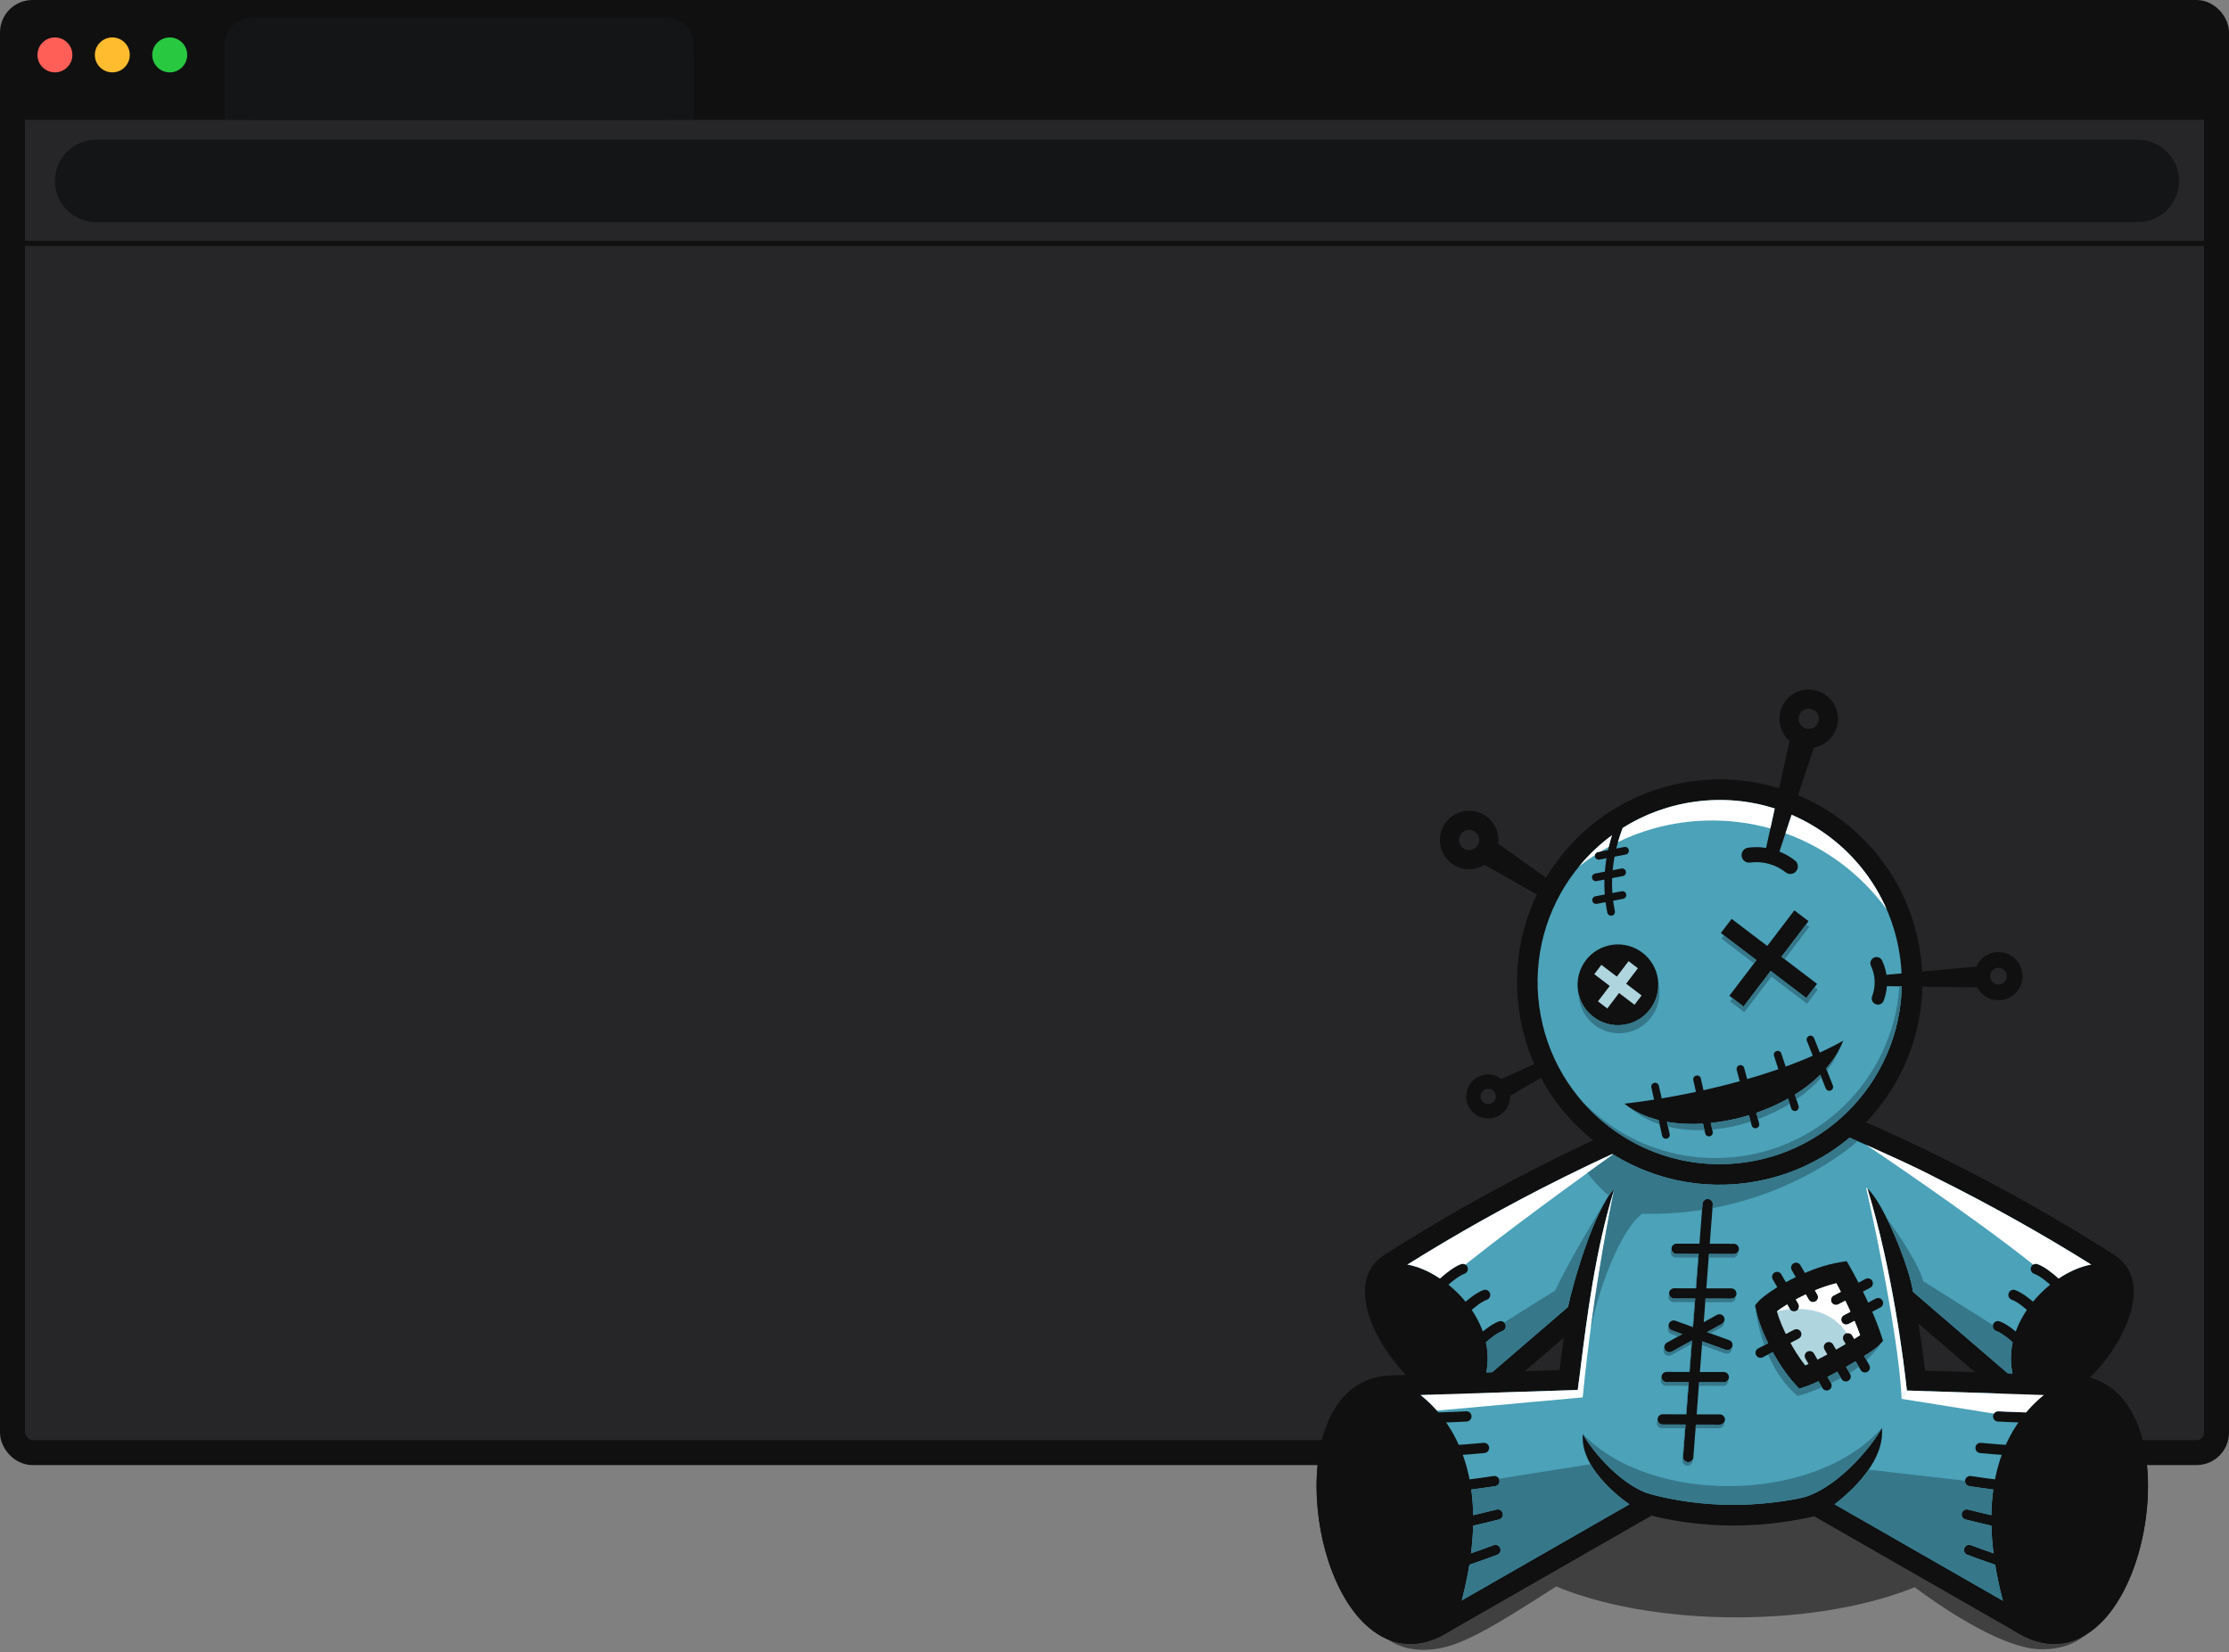 <svg width="893px" height="662px" viewBox="0 0 893 662" version="1.1" xmlns="http://www.w3.org/2000/svg" xmlns:xlink="http://www.w3.org/1999/xlink">
    <rect x="0" y="0" width="893" height="662" fill="#808080" stroke="none"/>
    <g id="Page-1" stroke="none" stroke-width="1" fill="none" fill-rule="evenodd">
        <rect id="Rectangle" stroke="#101010" stroke-width="10" fill="#262629" x="5" y="5" width="883" height="577" rx="8"></rect>
        <g id="Group" transform="translate(527.457, 276.26)">
            <path d="M168.17,384.759 C223.904,384.759 269.086,366.36 269.086,343.667 C269.086,334.095 261.047,325.287 247.57,318.302 L247.806,318.424 L279.526,300.246 L281.16,299.307 C293.786,292.072 304.864,294.772 313.647,303.074 C314.034,303.439 314.415,303.816 314.792,304.204 C314.792,304.203 309.103,289.082 289.559,289.812 C273.347,290.419 247.834,308.495 239.603,314.642 C240.15,314.864 240.687,315.088 241.219,315.316 C222.839,307.467 196.907,302.576 168.17,302.576 C139.45,302.576 113.531,307.462 95.154,315.302 C95.43,315.184 95.707,315.068 95.986,314.951 C73.262,300.338 59.332,291.684 48.462,290.008 C30.067,287.172 23.676,298.718 23.676,298.718 C31.383,294.083 40.446,293.552 50.487,299.307 L52.123,300.246 L86.127,319.735 C87.455,318.98 88.846,318.246 90.292,317.531 C75.899,324.635 67.254,333.74 67.254,343.667 C67.254,366.36 112.435,384.759 168.17,384.759 L168.17,384.759 Z M247.551,318.292 C247.062,318.039 246.564,317.787 246.06,317.539 C246.564,317.788 247.062,318.039 247.551,318.292 Z M245.986,317.502 C245.494,317.259 244.996,317.022 244.492,316.783 C244.996,317.02 245.494,317.259 245.986,317.502 Z M244.463,316.768 C243.412,316.275 242.332,315.792 241.226,315.319 C242.332,315.792 243.411,316.275 244.463,316.768 Z M95.112,315.319 C93.448,316.03 91.844,316.766 90.307,317.524 C91.844,316.766 93.448,316.03 95.112,315.319" id="path16" fill-opacity="0.5" fill="#000000" transform="translate(169.234, 337.16) scale(-1, 1) rotate(-180) translate(-169.234, -337.16) "></path>
            <path d="M216.288,354.921 C251.388,339.725 287.2,320.485 317.359,301.181 C332.1,291.754 316.372,264.048 299.831,252.332 L303.226,252.22 C349.395,250.702 327.76,131.065 283.368,156.508 L201.224,203.589 C201.259,203.912 201.296,204.237 201.334,204.564 C172.174,197.528 148.983,200.426 131.696,205.037 C131.755,204.55 131.812,204.068 131.863,203.589 L49.719,156.508 C5.327,131.065 -16.308,250.702 29.862,252.22 L46.306,252.761 C29.987,264.709 14.803,291.868 29.37,301.181 C57.248,319.028 89.959,336.817 122.472,351.408 C126.112,359.526 130.404,366.973 135.503,373.277 L170.044,378.209 L205.234,373.55 C209.348,368.458 213.019,362.074 216.288,354.921 L216.288,354.921 Z M275.31,253.14 L235.182,287.658 C237.996,271.688 239.45,258.854 239.924,254.305 L275.31,253.14 Z M101.003,254.562 C101.99,262.238 103.092,271.541 104.57,281.657 L71.962,253.606 L101.003,254.562" id="path18" fill="#4BA2B9" transform="translate(166.544, 265.584) scale(-1, 1) rotate(-180) translate(-166.544, -265.584) "></path>
            <path d="M122.686,277.213 C114.718,273.613 106.738,269.821 98.822,265.884 C75.102,254.087 52.022,241.021 31.592,227.944 L31.575,227.944 C26.812,224.899 26.775,218.564 29.311,211.644 C30.938,207.201 33.595,202.573 36.823,198.288 C40.083,193.963 43.883,190.032 47.766,187.027 C54.224,182.025 60.707,179.572 64.372,182.725 L105.622,218.209 L103.738,205.743 L73.518,179.747 L66.966,179.535 L65.059,179.473 L64.587,179.457 L64.111,179.441 L54.15,179.119 L53.302,179.093 L52.855,179.079 L52.471,179.065 L45.06,178.825 C44.283,179.36 43.51,179.925 42.742,180.52 C38.256,183.992 33.92,188.463 30.254,193.328 C26.555,198.236 23.491,203.596 21.58,208.809 C17.743,219.283 18.415,229.264 27.152,234.861 L27.147,234.868 C47.878,248.139 71.226,261.36 95.151,273.259 C101.592,276.463 108.082,279.573 114.578,282.567 C117.17,280.625 119.876,278.836 122.686,277.213" id="path20" fill="#101010" fill-rule="nonzero" transform="translate(71.019, 230.696) scale(-1, 1) rotate(-180) translate(-71.019, -230.696) "></path>
            <path d="M218.952,288.297 C229.835,283.564 240.771,278.453 251.576,273.08 C275.502,261.18 298.85,247.957 319.582,234.688 L319.576,234.68 C328.312,229.084 328.987,219.104 325.148,208.629 C323.238,203.416 320.174,198.056 316.476,193.148 C312.808,188.281 308.472,183.812 303.987,180.34 C294.518,173.008 284.227,170.088 277.01,176.299 L237.482,210.303 L235.598,222.769 L282.356,182.545 C286.023,179.392 292.504,181.844 298.963,186.847 C302.844,189.852 306.646,193.783 309.906,198.108 C313.135,202.393 315.791,207.023 317.419,211.464 C319.954,218.384 319.916,224.719 315.154,227.764 L315.136,227.764 C294.707,240.841 271.626,253.907 247.904,265.705 C235.966,271.643 223.882,277.249 211.912,282.367 C214.374,284.213 216.724,286.193 218.952,288.297" id="path22" fill="#101010" fill-rule="nonzero" transform="translate(269.644, 230.606) scale(-1, 1) rotate(-180) translate(-269.644, -230.606) "></path>
            <path d="M284.783,230.473 C262.41,261.561 306.671,295.813 321.992,283.67 C321.992,283.67 327.932,246.904 284.783,230.473" id="path24" fill="#101010" transform="translate(300.428, 258.326) scale(-1, 1) rotate(-180) translate(-300.428, -258.326) "></path>
            <path d="M284.45,230.322 C276.959,240.73 276.842,251.493 280.603,260.789 C282.79,266.193 286.29,271.099 290.411,275.151 C294.532,279.201 299.276,282.399 303.956,284.389 C310.924,287.347 317.766,287.633 322.248,284.079 L322.376,283.979 L322.399,283.818 C322.415,283.711 328.391,246.723 284.93,230.175 L284.635,230.063 L284.45,230.322 Z M281.368,260.481 C277.735,251.502 277.818,241.122 284.932,231.062 C325.864,246.819 321.967,280.931 321.608,283.534 C317.382,286.777 310.911,286.447 304.279,283.631 C299.69,281.682 295.034,278.542 290.987,274.565 C286.943,270.59 283.51,265.777 281.368,260.481" id="path26" fill="#101010" fill-rule="nonzero" transform="translate(300.43, 258.37) scale(-1, 1) rotate(-180) translate(-300.43, -258.37) "></path>
            <path d="M286.628,256.486 C287.394,255.646 287.332,254.345 286.491,253.581 C285.652,252.815 284.351,252.877 283.586,253.717 C283.566,253.738 276.752,261.253 272.29,262.854 C271.222,263.235 270.667,264.411 271.048,265.478 C271.432,266.546 272.607,267.101 273.674,266.718 C279.124,264.762 286.607,256.51 286.628,256.486" id="path28" fill="#101010" fill-rule="nonzero" transform="translate(279.046, 259.942) scale(-1, 1) rotate(-180) translate(-279.046, -259.942) "></path>
            <path d="M292.842,243.954 C293.606,243.114 293.544,241.812 292.706,241.048 C291.866,240.282 290.563,240.344 289.799,241.185 C289.779,241.205 282.966,248.72 278.503,250.32 C277.435,250.702 276.88,251.877 277.263,252.945 C277.646,254.013 278.82,254.568 279.887,254.186 C285.338,252.23 292.82,243.976 292.842,243.954" id="path30" fill="#101010" fill-rule="nonzero" transform="translate(285.26, 247.409) scale(-1, 1) rotate(-180) translate(-285.26, -247.409) "></path>
            <path d="M301.811,233.548 C302.576,232.708 302.514,231.407 301.674,230.642 C300.834,229.876 299.532,229.938 298.767,230.779 C298.748,230.8 291.934,238.315 287.471,239.915 C286.404,240.296 285.85,241.472 286.231,242.54 C286.614,243.607 287.79,244.162 288.856,243.779 C294.307,241.824 301.79,233.571 301.811,233.548" id="path32" fill="#101010" fill-rule="nonzero" transform="translate(294.229, 237.003) scale(-1, 1) rotate(-180) translate(-294.229, -237.003) "></path>
            <path d="M61.944,230.473 C84.319,261.561 40.058,295.813 24.736,283.67 C24.736,283.67 18.795,246.904 61.944,230.473" id="path34" fill="#101010" transform="translate(46.3, 258.326) scale(-1, 1) rotate(-180) translate(-46.3, -258.326) "></path>
            <path d="M61.796,231.061 C68.911,241.121 68.992,251.503 65.36,260.481 C63.216,265.776 59.784,270.589 55.739,274.564 C51.694,278.543 47.038,281.681 42.45,283.631 C35.819,286.448 29.347,286.776 25.12,283.533 C24.762,280.931 20.864,246.82 61.796,231.061 L61.796,231.061 Z M66.124,260.789 C69.887,251.492 69.77,240.729 62.279,230.321 L62.094,230.063 L61.799,230.175 C18.336,246.723 24.314,283.711 24.33,283.817 L24.352,283.979 L24.48,284.079 C28.962,287.632 35.804,287.348 42.771,284.388 C47.451,282.4 52.196,279.201 56.316,275.152 C60.438,271.1 63.938,266.192 66.124,260.789" id="path36" fill="#101010" fill-rule="nonzero" transform="translate(46.299, 258.369) scale(-1, 1) rotate(-180) translate(-46.299, -258.369) "></path>
            <path d="M63.143,253.717 C62.378,252.877 61.076,252.815 60.238,253.581 C59.396,254.345 59.335,255.646 60.099,256.486 C60.122,256.51 67.603,264.762 73.054,266.718 C74.122,267.101 75.296,266.546 75.679,265.478 C76.062,264.411 75.507,263.235 74.439,262.854 C69.976,261.253 63.162,253.738 63.143,253.717" id="path38" fill="#101010" fill-rule="nonzero" transform="translate(67.682, 259.942) scale(-1, 1) rotate(-180) translate(-67.682, -259.942) "></path>
            <path d="M56.93,241.184 C56.164,240.344 54.863,240.283 54.023,241.047 C53.182,241.812 53.122,243.113 53.886,243.953 C53.907,243.976 61.39,252.231 66.84,254.187 C67.907,254.568 69.083,254.013 69.466,252.945 C69.848,251.877 69.294,250.703 68.226,250.32 C63.763,248.72 56.948,241.205 56.93,241.184" id="path40" fill="#101010" fill-rule="nonzero" transform="translate(61.469, 247.409) scale(-1, 1) rotate(-180) translate(-61.469, -247.409) "></path>
            <path d="M47.96,230.779 C47.196,229.938 45.895,229.876 45.054,230.642 C44.214,231.407 44.154,232.708 44.918,233.548 C44.939,233.571 52.422,241.824 57.871,243.779 C58.939,244.162 60.115,243.607 60.496,242.54 C60.879,241.472 60.323,240.296 59.256,239.915 C54.794,238.315 47.98,230.8 47.96,230.779" id="path42" fill="#101010" fill-rule="nonzero" transform="translate(52.5, 237.003) scale(-1, 1) rotate(-180) translate(-52.5, -237.003) "></path>
            <path d="M179.97,261.12 C182.594,264.153 197.186,273.417 210.302,275.549 C210.302,275.549 218.335,261.571 222.434,248.945 C220.303,246.569 201.611,235.708 194.562,233.412 C187.799,240.807 181.479,253.564 179.97,261.12" id="path44" fill="#AFD5DF" transform="translate(201.202, 254.481) scale(-1, 1) rotate(-180) translate(-201.202, -254.481) "></path>
            <path d="M176.954,263.94 C178.752,266.02 185.02,270.443 192.616,274.056 C197.854,276.547 203.856,278.753 209.66,279.697 L212.379,280.139 L213.755,277.744 C213.778,277.703 222.019,263.367 226.231,250.392 L226.939,248.213 L225.403,246.501 C223.983,244.917 217.59,240.827 210.923,237.111 C205.284,233.969 199.291,230.963 195.796,229.824 L193.363,229.033 L191.624,230.933 C188.112,234.773 184.756,239.871 182.058,244.992 C179.12,250.572 176.899,256.285 176.047,260.549 L175.667,262.452 L176.954,263.94 Z M196.023,266.837 C190.894,264.397 186.655,261.759 184.41,260 C185.343,256.72 187.015,252.709 189.122,248.711 C191.078,244.997 193.372,241.349 195.758,238.356 C198.838,239.676 203.011,241.831 207.047,244.081 C211.406,246.509 215.492,248.957 217.755,250.496 C214.764,258.805 210.424,267.219 208.23,271.277 C204.088,270.3 199.851,268.657 196.023,266.837" id="path46" fill="#101010" fill-rule="nonzero" transform="translate(201.303, 254.586) scale(-1, 1) rotate(-180) translate(-201.303, -254.586) "></path>
            <path d="M178.766,256.517 C177.787,256.008 176.58,256.389 176.071,257.369 C175.562,258.348 175.943,259.555 176.923,260.064 L191.307,267.537 C192.286,268.047 193.492,267.665 194.002,266.687 C194.511,265.707 194.13,264.5 193.151,263.991 L178.766,256.517" id="path48" fill="#101010" fill-rule="nonzero" transform="translate(185.036, 262.027) scale(-1, 1) rotate(-180) translate(-185.036, -262.027) "></path>
            <path d="M182.743,246.141 C182.195,247.095 182.524,248.312 183.478,248.86 C184.431,249.408 185.648,249.079 186.196,248.125 L193.015,236.304 C193.562,235.349 193.234,234.132 192.28,233.585 C191.327,233.037 190.108,233.367 189.562,234.319 L182.743,246.141" id="path50" fill="#101010" fill-rule="nonzero" transform="translate(187.879, 241.223) scale(-1, 1) rotate(-180) translate(-187.879, -241.223) "></path>
            <path d="M190.367,242.453 C189.82,243.408 190.148,244.625 191.1,245.172 C192.054,245.72 193.272,245.391 193.82,244.439 L200.639,232.616 C201.186,231.663 200.858,230.444 199.904,229.897 C198.951,229.349 197.734,229.679 197.186,230.632 L190.367,242.453" id="path52" fill="#101010" fill-rule="nonzero" transform="translate(195.503, 237.535) scale(-1, 1) rotate(-180) translate(-195.503, -237.535) "></path>
            <path d="M213.107,244.027 C212.128,243.518 210.922,243.899 210.412,244.879 C209.903,245.858 210.284,247.064 211.264,247.574 L224.052,254.219 C225.032,254.728 226.239,254.346 226.748,253.367 C227.258,252.388 226.876,251.18 225.896,250.672 L213.107,244.027" id="path54" fill="#101010" fill-rule="nonzero" transform="translate(218.58, 249.123) scale(-1, 1) rotate(-180) translate(-218.58, -249.123) "></path>
            <path d="M195.82,277.87 C195.271,278.823 195.6,280.042 196.554,280.589 C197.507,281.137 198.724,280.807 199.272,279.854 L206.091,268.033 C206.639,267.079 206.31,265.862 205.356,265.314 C204.403,264.767 203.186,265.095 202.638,266.049 L195.82,277.87" id="path56" fill="#101010" fill-rule="nonzero" transform="translate(200.955, 272.952) scale(-1, 1) rotate(-180) translate(-200.955, -272.952) "></path>
            <path d="M203.486,274.261 C202.938,275.215 203.266,276.432 204.219,276.98 C205.174,277.527 206.391,277.199 206.938,276.245 L213.758,264.424 C214.306,263.471 213.976,262.252 213.023,261.705 C212.07,261.159 210.852,261.487 210.304,262.44 L203.486,274.261" id="path58" fill="#101010" fill-rule="nonzero" transform="translate(208.622, 269.343) scale(-1, 1) rotate(-180) translate(-208.622, -269.343) "></path>
            <path d="M211.152,270.653 C210.604,271.606 210.932,272.823 211.886,273.371 C212.839,273.918 214.058,273.59 214.604,272.637 L221.424,260.815 C221.971,259.861 221.643,258.643 220.69,258.097 C219.735,257.549 218.519,257.878 217.971,258.831 L211.152,270.653" id="path60" fill="#101010" fill-rule="nonzero" transform="translate(216.288, 265.734) scale(-1, 1) rotate(-180) translate(-216.288, -265.734) "></path>
            <path d="M209.008,236.156 C208.03,235.648 206.822,236.031 206.314,237.01 C205.804,237.988 206.186,239.196 207.164,239.706 L219.954,246.35 C220.932,246.859 222.14,246.478 222.651,245.498 C223.158,244.519 222.776,243.312 221.798,242.803 L209.008,236.156" id="path62" fill="#101010" fill-rule="nonzero" transform="translate(214.482, 241.253) scale(-1, 1) rotate(-180) translate(-214.482, -241.253) "></path>
            <path d="M133.908,323.635 L51.764,276.555 C39.2,269.353 28.176,272.043 19.435,280.303 C11.671,287.64 5.92,299.564 2.775,312.583 C-0.332,325.441 -0.942,339.503 1.532,351.308 C4.896,367.348 13.828,379.425 29.732,379.948 L105.692,382.405 C105.407,380.147 105.135,377.996 104.87,375.98 L104.627,374.149 L29.99,371.736 C18.688,371.364 12.186,362.039 9.584,349.632 C7.355,339.003 7.928,326.248 10.763,314.515 C13.559,302.941 18.508,292.495 25.071,286.293 C31.17,280.531 38.644,278.656 47.443,283.699 L127.218,329.421 L127.387,329.873 L127.388,329.873 L127.39,329.875 C130.084,329.072 132.94,328.299 135.959,327.589 C136.112,325.937 135.263,324.416 133.906,323.639 L133.908,323.635" id="path64" fill="#101010" fill-rule="nonzero" transform="translate(67.99, 327.395) scale(-1, 1) rotate(-180) translate(-67.99, -327.395) "></path>
            <path d="M27.37,378.209 C27.37,378.209 76.808,363.176 51.347,283.633 L49.719,282.7 C6.15,257.728 -15.5,372.519 27.37,378.209" id="path66" fill="#101010" transform="translate(31.372, 328.68) scale(-1, 1) rotate(-180) translate(-31.372, -328.68) "></path>
            <path d="M28.642,382.209 C28.794,382.159 81.986,365.958 55.259,282.465 C54.932,281.447 54.247,280.646 53.387,280.153 L53.391,280.146 L51.764,279.213 C39.2,272.011 28.176,274.701 19.436,282.959 C12.412,289.597 7.043,299.953 3.758,311.469 C0.53,322.787 -0.729,335.355 0.414,346.646 C2.276,365.042 10.486,380.201 26.839,382.371 C27.464,382.451 28.078,382.387 28.64,382.205 L28.642,382.209 Z M47.904,286.494 C69.114,354.665 33.106,371.707 26.97,374.073 C15.8,372.01 10.047,360.19 8.595,345.841 C7.556,335.587 8.716,324.11 11.68,313.722 C14.587,303.533 19.184,294.514 25.071,288.95 C31.17,283.187 38.875,281.319 47.675,286.363 L47.904,286.494" id="path68" fill="#101010" fill-rule="nonzero" transform="translate(31.384, 328.724) scale(-1, 1) rotate(-180) translate(-31.384, -328.724) "></path>
            <path d="M70.927,321.216 C72.051,321.383 73.098,320.604 73.262,319.479 C73.427,318.353 72.648,317.308 71.523,317.144 C71.492,317.139 60.742,315.499 55.53,315.112 C54.395,315.032 53.411,315.885 53.331,317.02 C53.251,318.155 54.104,319.139 55.239,319.217 C60.24,319.591 70.896,321.213 70.927,321.216" id="path70" fill="#101010" fill-rule="nonzero" transform="translate(63.305, 318.173) scale(-1, 1) rotate(-180) translate(-63.305, -318.173) "></path>
            <path d="M72.098,336.092 C73.195,336.372 74.314,335.708 74.594,334.61 C74.874,333.513 74.21,332.394 73.111,332.114 C73.08,332.106 62.438,329.401 57.382,328.521 C56.262,328.332 55.198,329.084 55.006,330.205 C54.815,331.325 55.568,332.389 56.688,332.58 C61.726,333.456 72.068,336.084 72.098,336.092" id="path72" fill="#101010" fill-rule="nonzero" transform="translate(64.817, 332.324) scale(-1, 1) rotate(-180) translate(-64.817, -332.324) "></path>
            <path d="M70.927,351.919 C71.99,352.319 73.176,351.783 73.576,350.719 C73.976,349.657 73.439,348.47 72.376,348.07 C72.348,348.059 62.158,344.233 57.14,342.779 C56.051,342.462 54.911,343.09 54.596,344.179 C54.28,345.269 54.907,346.407 55.996,346.725 C60.818,348.121 70.899,351.909 70.927,351.919" id="path74" fill="#101010" fill-rule="nonzero" transform="translate(64.112, 347.374) scale(-1, 1) rotate(-180) translate(-64.112, -347.374) "></path>
            <path d="M66.899,307.049 C68.028,307.151 69.027,306.319 69.128,305.189 C69.231,304.061 68.399,303.061 67.27,302.96 C67.238,302.957 56.404,301.913 51.187,301.816 C50.054,301.799 49.12,302.703 49.102,303.837 C49.084,304.969 49.99,305.905 51.123,305.921 C56.148,306.017 66.868,307.047 66.899,307.049" id="path76" fill="#101010" fill-rule="nonzero" transform="translate(59.119, 304.437) scale(-1, 1) rotate(-180) translate(-59.119, -304.437) "></path>
            <path d="M59.916,293.792 C61.051,293.851 62.016,292.977 62.075,291.844 C62.132,290.711 61.26,289.743 60.127,289.687 C60.095,289.685 49.25,289.088 44.019,289.202 C42.886,289.225 41.986,290.163 42.007,291.297 C42.03,292.429 42.967,293.332 44.1,293.308 C49.111,293.197 59.886,293.792 59.916,293.792" id="path78" fill="#101010" fill-rule="nonzero" transform="translate(52.042, 291.491) scale(-1, 1) rotate(-180) translate(-52.042, -291.491) "></path>
            <path d="M205.807,329.684 L285.414,284.059 C294.212,279.015 301.919,280.884 308.016,286.647 C314.579,292.848 319.53,303.295 322.324,314.868 C325.159,326.601 325.732,339.356 323.503,349.985 C320.902,362.392 314.399,371.717 303.098,372.089 L239.543,374.181 L240.1,376.501 C240.1,376.501 239.903,378.652 239.468,382.405 L303.355,380.301 C319.26,379.779 328.191,367.701 331.555,351.661 C334.031,339.856 333.42,325.795 330.314,312.936 C327.167,299.917 321.416,287.993 313.652,280.656 C304.912,272.396 293.887,269.707 281.323,276.908 L199.179,323.988 L199.182,323.992 C197.924,324.712 197.102,326.071 197.111,327.581 C199.951,328.185 202.848,328.883 205.807,329.684" id="path80" fill="#101010" fill-rule="nonzero" transform="translate(265.098, 327.571) scale(-1, 1) rotate(-180) translate(-265.098, -327.571) "></path>
            <path d="M305.718,378.209 C305.718,378.209 256.279,363.176 281.742,283.633 L283.368,282.7 C326.939,257.728 348.588,372.519 305.718,378.209" id="path82" fill="#101010" transform="translate(301.716, 328.68) scale(-1, 1) rotate(-180) translate(-301.716, -328.68) "></path>
            <path d="M306.118,374.073 C299.983,371.707 263.975,354.665 285.184,286.494 L285.414,286.363 C294.212,281.319 301.918,283.187 308.015,288.95 C313.903,294.514 318.5,303.533 321.407,313.722 C324.371,324.11 325.532,335.587 324.492,345.841 C323.042,360.19 317.287,372.01 306.118,374.073 Z M277.828,282.465 C251.102,365.958 304.294,382.159 304.446,382.209 L304.447,382.205 C305.01,382.387 305.623,382.451 306.25,382.371 C322.602,380.201 330.811,365.042 332.674,346.646 C333.818,335.355 332.558,322.787 329.33,311.469 C326.043,299.953 320.675,289.597 313.652,282.959 C304.912,274.701 293.887,272.011 281.323,279.213 L279.696,280.146 L279.702,280.153 C278.84,280.646 278.154,281.447 277.828,282.465" id="path84" fill="#101010" fill-rule="nonzero" transform="translate(301.704, 328.724) scale(-1, 1) rotate(-180) translate(-301.704, -328.724) "></path>
            <path d="M261.564,317.144 C260.439,317.308 259.66,318.353 259.824,319.479 C259.99,320.604 261.036,321.383 262.16,321.216 C262.191,321.213 272.847,319.591 277.848,319.217 C278.983,319.139 279.836,318.155 279.756,317.02 C279.676,315.885 278.692,315.032 277.558,315.112 C272.346,315.499 261.596,317.139 261.564,317.144" id="path86" fill="#101010" fill-rule="nonzero" transform="translate(269.782, 318.173) scale(-1, 1) rotate(-180) translate(-269.782, -318.173) "></path>
            <path d="M259.978,332.114 C258.878,332.394 258.215,333.513 258.495,334.61 C258.775,335.708 259.892,336.372 260.99,336.092 C261.02,336.084 271.363,333.456 276.399,332.58 C277.519,332.389 278.272,331.325 278.082,330.205 C277.89,329.084 276.826,328.332 275.707,328.521 C270.651,329.401 260.007,332.106 259.978,332.114" id="path88" fill="#101010" fill-rule="nonzero" transform="translate(268.271, 332.324) scale(-1, 1) rotate(-180) translate(-268.271, -332.324) "></path>
            <path d="M260.711,348.07 C259.648,348.47 259.111,349.657 259.511,350.719 C259.911,351.783 261.099,352.319 262.16,351.919 C262.19,351.909 272.271,348.121 277.091,346.725 C278.18,346.407 278.808,345.269 278.491,344.179 C278.176,343.09 277.038,342.462 275.947,342.779 C270.93,344.233 260.74,348.059 260.711,348.07" id="path90" fill="#101010" fill-rule="nonzero" transform="translate(268.976, 347.374) scale(-1, 1) rotate(-180) translate(-268.976, -347.374) "></path>
            <path d="M265.819,302.96 C264.69,303.061 263.858,304.061 263.959,305.189 C264.06,306.319 265.059,307.151 266.188,307.049 C266.219,307.047 276.94,306.017 281.964,305.921 C283.099,305.905 284.003,304.969 283.986,303.837 C283.968,302.703 283.034,301.799 281.9,301.816 C276.683,301.915 265.85,302.957 265.819,302.96" id="path92" fill="#101010" fill-rule="nonzero" transform="translate(273.968, 304.437) scale(-1, 1) rotate(-180) translate(-273.968, -304.437) "></path>
            <path d="M272.962,289.687 C271.827,289.743 270.955,290.711 271.012,291.844 C271.071,292.977 272.038,293.851 273.171,293.792 C273.202,293.792 283.976,293.197 288.987,293.308 C290.12,293.332 291.058,292.429 291.08,291.297 C291.102,290.163 290.202,289.225 289.068,289.202 C283.838,289.088 272.992,289.685 272.962,289.687" id="path94" fill="#101010" fill-rule="nonzero" transform="translate(281.045, 291.491) scale(-1, 1) rotate(-180) translate(-281.045, -291.491) "></path>
            <path d="M205.235,327.084 C172.564,318.56 147.007,322.197 128.479,327.442 L131.863,329.382 L131.787,330.068 L131.778,330.144 L131.768,330.221 L131.766,330.249 L131.76,330.297 L131.751,330.374 L131.678,330.988 L131.676,330.99 L131.667,331.066 L131.66,331.122 L131.65,331.205 L131.648,331.221 L131.638,331.298 L131.567,331.841 L131.556,331.92 L131.535,332.074 L131.524,332.153 L131.514,332.23 L131.503,332.309 L131.492,332.388 L131.482,332.465 L131.471,332.544 L131.459,332.621 L131.448,332.7 L131.403,333.013 L131.391,333.092 L131.38,333.169 L131.368,333.248 L131.358,333.328 L131.346,333.405 L131.332,333.485 L131.322,333.562 L131.31,333.642 L131.274,333.878 L131.26,333.957 L131.248,334.037 L131.236,334.114 L131.223,334.194 L131.211,334.274 L131.199,334.352 L132.179,334.966 C149.36,330.332 172.598,327.382 201.955,334.765 C201.655,332.934 201.412,331.134 201.224,329.382 L205.235,327.084" id="path96" fill="#101010" fill-rule="nonzero" transform="translate(166.857, 328.481) scale(-1, 1) rotate(-180) translate(-166.857, -328.481) "></path>
            <path d="M238.903,239.932 C242.546,220.296 244.343,204.317 244.784,199.967 L236.495,200.239 C235.504,209.635 230.856,248.171 220.688,281.132 C227.447,275.241 237.884,248.456 238.903,239.932" id="path98" fill="#101010" fill-rule="nonzero" transform="translate(232.736, 240.549) scale(-1, 1) rotate(-180) translate(-232.736, -240.549) "></path>
            <path d="M119.316,277.029 C111.719,252.547 108.296,225.333 105.848,205.853 C105.654,204.308 105.47,202.844 105.094,199.967 L105.078,199.975 L105.063,199.981 L104.815,200.117 L104.799,200.125 L104.784,200.133 L104.767,200.143 C104.552,200.257 104.334,200.371 104.115,200.481 L104.104,200.488 L104.094,200.493 L96.838,200.255 L97.668,206.852 C98.518,213.617 99.483,221.291 100.696,229.467 C103.199,241.256 111.488,268.696 119.316,277.029" id="path100" fill="#101010" fill-rule="nonzero" transform="translate(108.077, 238.498) scale(-1, 1) rotate(-180) translate(-108.077, -238.498) "></path>
            <path d="M106.69,329.757 C110.235,323.121 123.059,307.648 135.699,305.168 L132.504,298.308 L125.515,301.473 C125.515,301.473 105.236,314.851 106.69,329.757" id="path102" fill="#101010" transform="translate(121.157, 314.033) scale(-1, 1) rotate(-180) translate(-121.157, -314.033) "></path>
            <path d="M226.474,331.673 C222.387,324.024 207.604,306.187 193.036,303.331 L196.518,295.853 L204.774,299.069 C204.774,299.069 228.15,314.491 226.474,331.673" id="path104" fill="#101010" transform="translate(209.798, 313.763) scale(-1, 1) rotate(-180) translate(-209.798, -313.763) "></path>
            <path d="M101.598,363.644 L73.046,359.124 C73.154,358.921 73.227,358.699 73.262,358.461 C73.427,357.336 72.648,356.291 71.523,356.127 C71.503,356.123 66.71,355.392 61.975,354.792 C62.422,351.588 62.692,348.168 62.755,344.523 C67.366,345.569 72.076,346.767 72.098,346.772 C73.195,347.052 74.314,346.388 74.594,345.291 C74.874,344.193 74.21,343.075 73.111,342.795 C73.09,342.789 67.674,341.413 62.735,340.304 C62.643,336.809 62.364,333.119 61.876,329.224 C66.334,330.773 70.907,332.491 70.927,332.499 C71.99,332.899 73.176,332.363 73.576,331.299 C73.976,330.236 73.439,329.049 72.376,328.649 C72.354,328.641 66.292,326.365 61.218,324.656 C60.49,320.163 59.49,315.413 58.183,310.393 L125.316,348.869 C124.716,349.28 122.822,350.612 120.456,352.632 C117.052,355.537 112.674,359.868 109.762,364.935 L101.598,363.644" id="path106" fill="#36778A" transform="translate(91.75, 337.664) scale(-1, 1) rotate(-180) translate(-91.75, -337.664) "></path>
            <path d="M259.808,360.628 L231.016,363.949 L221.17,365.084 C217.89,360.341 213.707,356.312 210.387,353.5 C209.331,352.604 208.363,351.833 207.539,351.199 L274.944,312.567 C273.616,317.641 272.603,322.441 271.871,326.979 C266.795,328.688 260.734,330.964 260.711,330.972 C259.648,331.372 259.111,332.559 259.511,333.621 C259.911,334.685 261.099,335.221 262.16,334.821 C262.18,334.813 266.754,333.096 271.211,331.547 C270.723,335.441 270.444,339.132 270.354,342.628 C265.414,343.736 259.998,345.112 259.978,345.117 C258.878,345.397 258.215,346.516 258.495,347.613 C258.775,348.711 259.892,349.375 260.99,349.095 C261.011,349.089 265.722,347.892 270.332,346.845 C270.395,350.491 270.666,353.911 271.112,357.115 C266.376,357.716 261.586,358.445 261.564,358.449 C260.491,358.605 259.735,359.564 259.808,360.628" id="path108" fill="#36778A" transform="translate(241.242, 338.825) scale(-1, 1) rotate(-180) translate(-241.242, -338.825) "></path>
            <path d="M202.23,301.934 C213.394,308.298 223.254,320.651 226.474,326.678 C199.44,296.198 133.924,295.823 106.69,324.223 C109.795,318.411 120.019,305.818 131.002,301.116 C131.867,300.744 132.736,300.424 133.606,300.159 C134.294,299.98 134.991,299.806 135.699,299.634 C150.86,295.95 170.327,293.871 194.138,298.578 C196.862,299.25 199.583,300.423 202.23,301.934" id="path110" fill="#36778A" transform="translate(166.582, 311.266) scale(-1, 1) rotate(-180) translate(-166.582, -311.266) "></path>
            <path d="M59.63,190.933 C83.846,210.281 120.106,235.988 120.106,235.988 C112.996,232.74 105.884,229.343 98.822,225.831 C76.943,214.949 55.607,202.988 36.395,190.933 C38.464,190.565 40.612,189.905 42.771,188.988 C45.006,188.039 47.255,186.813 49.444,185.351 C51.986,187.64 55.178,190.147 57.871,191.112 C58.478,191.329 59.12,191.245 59.63,190.933" id="path112" fill="#FFFFFF" transform="translate(78.25, 210.669) scale(-1, 1) rotate(-180) translate(-78.25, -210.669) "></path>
            <path d="M287.099,188.045 C262.883,207.393 220.21,235.988 220.21,235.988 C227.32,232.74 240.662,226.909 247.907,222.943 C269.786,212.061 291.12,200.1 310.332,188.045 C308.264,187.677 306.116,187.017 303.958,186.1 C301.722,185.151 299.474,183.925 297.283,182.463 C294.743,184.752 291.551,187.259 288.858,188.224 C288.251,188.441 287.608,188.357 287.099,188.045" id="path114" fill="#FFFFFF" transform="translate(265.271, 209.225) scale(-1, 1) rotate(-180) translate(-265.271, -209.225) "></path>
            <path d="M236.495,290.115 L234.378,286.764 L271.348,280.86 C271.735,281.449 272.416,281.823 273.171,281.784 C273.194,281.784 279.138,281.457 284.25,281.333 C284.647,281.801 285.044,282.257 285.446,282.699 C286.507,283.868 287.579,284.943 288.644,285.927 C288.976,286.233 289.307,286.531 289.636,286.82 C289.843,287.001 290.05,287.179 290.256,287.355 C290.447,287.517 290.639,287.679 290.83,287.836 C291.023,287.995 291.216,288.152 291.408,288.305 L282.858,288.588 L282.376,288.604 L281.9,288.62 L280.332,288.671 L273.723,288.889 L244.784,289.843 L239.543,290.013 L236.495,290.115" id="path116" fill="#FFFFFF" transform="translate(262.893, 285.487) scale(-1, 1) rotate(-180) translate(-262.893, -285.487) "></path>
            <path d="M154.62,307.648 C154.704,308.781 155.692,309.632 156.826,309.548 C157.96,309.464 158.81,308.476 158.726,307.343 L150.947,206.029 C150.862,204.896 149.875,204.047 148.74,204.129 C147.607,204.215 146.756,205.203 146.84,206.335 L154.62,307.648" id="path118" fill="#101010" fill-rule="nonzero" transform="translate(152.783, 256.839) scale(-1, 1) rotate(-180) translate(-152.783, -256.839) "></path>
            <path d="M138.658,290.433 C137.524,290.433 136.604,291.352 136.604,292.485 C136.604,293.62 137.524,294.539 138.658,294.539 L161.552,294.488 C162.686,294.488 163.606,293.569 163.606,292.435 C163.606,291.301 162.686,290.383 161.552,290.383 L138.658,290.433" id="path120" fill="#101010" fill-rule="nonzero" transform="translate(150.105, 292.461) scale(-1, 1) rotate(-180) translate(-150.105, -292.461) "></path>
            <path d="M140.25,273.457 C139.116,273.457 138.198,274.377 138.198,275.509 C138.198,276.644 139.116,277.563 140.25,277.563 L163.144,277.512 C164.278,277.512 165.198,276.593 165.198,275.46 C165.198,274.327 164.278,273.407 163.144,273.407 L140.25,273.457" id="path122" fill="#101010" fill-rule="nonzero" transform="translate(151.698, 275.485) scale(-1, 1) rotate(-180) translate(-151.698, -275.485) "></path>
            <path d="M142.362,250.569 C141.371,250.017 140.12,250.373 139.568,251.367 C139.016,252.357 139.374,253.608 140.366,254.159 L160.386,265.265 C161.376,265.817 162.628,265.461 163.179,264.469 C163.731,263.479 163.374,262.227 162.382,261.676 L142.362,250.569" id="path124" fill="#101010" fill-rule="nonzero" transform="translate(151.374, 257.917) scale(-1, 1) rotate(-180) translate(-151.374, -257.917) "></path>
            <path d="M165.294,256.775 C166.362,256.391 166.916,255.217 166.534,254.15 C166.152,253.082 164.976,252.527 163.908,252.909 L142.375,260.686 C141.307,261.067 140.752,262.243 141.135,263.311 C141.516,264.379 142.692,264.934 143.76,264.551 L165.294,256.775" id="path126" fill="#101010" fill-rule="nonzero" transform="translate(153.834, 258.73) scale(-1, 1) rotate(-180) translate(-153.834, -258.73) "></path>
            <path d="M143.276,239.951 C142.143,239.951 141.223,240.871 141.223,242.004 C141.223,243.139 142.143,244.056 143.276,244.056 L166.171,244.007 C167.304,244.007 168.223,243.088 168.223,241.953 C168.223,240.821 167.304,239.901 166.171,239.901 L143.276,239.951" id="path128" fill="#101010" fill-rule="nonzero" transform="translate(154.723, 241.979) scale(-1, 1) rotate(-180) translate(-154.723, -241.979) "></path>
            <path d="M144.247,222.076 C143.114,222.076 142.194,222.995 142.194,224.129 C142.194,225.261 143.114,226.181 144.247,226.181 L167.142,226.132 C168.275,226.132 169.195,225.212 169.195,224.077 C169.195,222.944 168.275,222.024 167.142,222.024 L144.247,222.076" id="path130" fill="#101010" fill-rule="nonzero" transform="translate(155.694, 224.103) scale(-1, 1) rotate(-180) translate(-155.694, -224.103) "></path>
            <path d="M189.562,249.969 L188.544,251.731 C186.831,250.683 185.42,249.715 184.41,248.924 C184.41,248.924 186.52,249.527 189.674,249.797 C189.634,249.852 189.596,249.909 189.562,249.969 L189.562,249.969 Z M193.015,251.955 C193.39,251.3 193.354,250.523 192.986,249.92 C199.144,249.852 207.235,248.039 212.395,240.205 C213.238,240.416 214.152,240.055 214.604,239.265 L215.395,237.895 C216.308,238.464 217.106,238.979 217.755,239.42 C217.066,241.335 216.304,243.255 215.514,245.128 L213.107,243.877 C212.128,243.368 210.922,243.749 210.412,244.729 C209.903,245.708 210.284,246.915 211.264,247.424 L213.906,248.797 C213.203,250.344 212.499,251.827 211.823,253.209 L209.008,251.745 C208.03,251.237 206.822,251.62 206.314,252.599 C205.804,253.577 206.186,254.785 207.164,255.295 L210.032,256.784 C209.347,258.116 208.732,259.272 208.23,260.201 C205.358,259.523 202.438,258.525 199.642,257.371 L200.639,255.641 C201.186,254.689 200.858,253.471 199.904,252.924 C198.951,252.376 197.734,252.705 197.186,253.659 L195.984,255.743 C194.58,255.075 193.244,254.392 191.998,253.716 L193.015,251.955" id="path132" fill="#FFFFFF" transform="translate(201.082, 249.048) scale(-1, 1) rotate(-180) translate(-201.082, -249.048) "></path>
            <path d="M147.826,309.244 L143.628,309.254 L138.658,309.266 C137.638,309.266 136.791,310.011 136.631,310.986 C136.43,310.668 136.312,310.291 136.312,309.886 C136.312,309.323 136.539,308.812 136.906,308.442 C137.279,308.067 137.795,307.834 138.366,307.834 L147.534,307.812 L146.547,294.979 C146.463,293.847 147.315,292.858 148.448,292.774 C149.582,292.69 150.57,293.54 150.654,294.674 L150.699,295.27 C150.323,294.584 149.571,294.144 148.74,294.206 C147.607,294.291 146.756,295.279 146.84,296.411 L147.826,309.244" id="path134" fill="#36778A" transform="translate(143.506, 301.877) scale(-1, 1) rotate(-180) translate(-143.506, -301.877) "></path>
            <path d="M153.258,278.064 L153.148,276.632 L162.852,276.609 C163.986,276.609 164.904,277.529 164.904,278.663 C164.904,278.776 164.896,278.887 164.878,278.995 C164.514,278.421 163.874,278.041 163.144,278.041 L153.258,278.064" id="path136" fill="#36778A" transform="translate(159.026, 277.802) scale(-1, 1) rotate(-180) translate(-159.026, -277.802) "></path>
            <path d="M149.13,237.281 L140.25,237.3 C139.23,237.3 138.382,238.045 138.224,239.02 C138.022,238.703 137.904,238.325 137.904,237.92 C137.904,236.788 138.823,235.868 139.958,235.868 L148.838,235.849 L147.959,224.408 L148.142,224.408 L149.13,237.281 Z M153.075,288.663 L144.247,288.683 C143.227,288.683 142.379,289.427 142.22,290.404 C142.018,290.085 141.902,289.708 141.902,289.303 C141.902,288.169 142.82,287.249 143.955,287.249 L152.782,287.231 L151.835,274.893 L152.016,274.893 L153.075,288.663 Z M157.203,288.653 L157.094,287.221 L166.85,287.2 C167.983,287.2 168.902,288.12 168.902,289.252 C168.902,289.365 168.892,289.476 168.876,289.584 C168.511,289.012 167.871,288.631 167.142,288.631 L157.203,288.653" id="path138" fill="#36778A" transform="translate(153.403, 257.406) scale(-1, 1) rotate(-180) translate(-153.403, -257.406) "></path>
            <path d="M149.444,260.797 L150.414,273.425 L142.362,268.957 C141.371,268.405 140.12,268.761 139.568,269.755 C139.45,269.968 139.372,270.193 139.335,270.421 C138.947,269.805 138.898,269.003 139.275,268.321 C139.827,267.329 141.078,266.975 142.07,267.525 L150.122,271.992 L149.262,260.797 L149.444,260.797" id="path140" fill="#36778A" transform="translate(144.715, 267.111) scale(-1, 1) rotate(-180) translate(-144.715, -267.111) "></path>
            <path d="M154.402,264.607 L163.616,261.279 C164.683,260.898 165.859,261.452 166.242,262.52 C166.363,262.859 166.39,263.21 166.335,263.543 C165.831,262.75 164.83,262.382 163.908,262.711 L154.515,266.104 L154.402,264.607" id="path142" fill="#36778A" transform="translate(160.382, 263.632) scale(-1, 1) rotate(-180) translate(-160.382, -263.632) "></path>
            <path d="M162.382,257.28 L156.404,253.963 L157.791,253.463 L162.09,255.848 C162.868,256.28 163.255,257.143 163.119,257.976 C162.942,257.695 162.694,257.452 162.382,257.28" id="path144" fill="#36778A" transform="translate(159.775, 255.719) scale(-1, 1) rotate(-180) translate(-159.775, -255.719) "></path>
            <path d="M146.508,256.105 L142.375,257.597 C141.648,257.857 141.158,258.487 141.042,259.199 C140.962,259.073 140.895,258.936 140.843,258.791 C140.46,257.724 141.015,256.547 142.082,256.165 L144.83,255.173 L146.508,256.105" id="path146" fill="#36778A" transform="translate(143.615, 257.186) scale(-1, 1) rotate(-180) translate(-143.615, -257.186) "></path>
            <path d="M155.831,244.559 L155.72,243.127 L165.878,243.104 C167.012,243.104 167.932,244.023 167.932,245.156 C167.932,245.269 167.923,245.38 167.904,245.488 C167.54,244.915 166.9,244.536 166.171,244.536 L155.831,244.559" id="path148" fill="#36778A" transform="translate(161.826, 244.296) scale(-1, 1) rotate(-180) translate(-161.826, -244.296) "></path>
            <path d="M151.703,253.723 L143.276,253.74 C142.256,253.74 141.408,254.485 141.25,255.461 C141.047,255.143 140.931,254.767 140.931,254.361 C140.931,253.228 141.85,252.308 142.984,252.308 L151.41,252.289 L150.647,242.349 L150.824,242.285 L151.703,253.723" id="path150" fill="#36778A" transform="translate(146.317, 248.873) scale(-1, 1) rotate(-180) translate(-146.317, -248.873) "></path>
            <path d="M151.955,295.04 L151.844,293.607 L161.26,293.587 C162.394,293.587 163.314,294.505 163.314,295.639 C163.314,295.752 163.304,295.863 163.287,295.971 C162.922,295.399 162.282,295.019 161.552,295.019 L151.955,295.04" id="path152" fill="#36778A" transform="translate(157.579, 294.779) scale(-1, 1) rotate(-180) translate(-157.579, -294.779) "></path>
            <path d="M220.16,284.211 C220.16,284.211 233.186,227.495 234.378,199.652 L236.495,203.003 C235.504,212.399 230.856,250.935 220.688,283.896 C220.688,283.896 220.448,284.037 220.16,284.211" id="path154" fill="#FFFFFF" transform="translate(228.328, 241.931) scale(-1, 1) rotate(-180) translate(-228.328, -241.931) "></path>
            <path d="M104.627,208.251 L100.458,208.116 L73.518,207.245 L66.966,207.033 L65.059,206.972 L64.587,206.956 L64.111,206.94 L54.15,206.617 L53.302,206.592 L52.855,206.577 L52.471,206.564 L45.059,206.324 L41.687,206.215 C43.823,204.503 46.05,202.439 48.22,199.967 L106.619,205.265 C110.97,250.292 119.316,288.924 119.316,288.924 C111.719,264.441 108.296,237.228 105.848,217.748 L105.692,216.507 L105.094,211.861 L104.627,208.251" id="path156" fill="#FFFFFF" transform="translate(80.502, 244.445) scale(-1, 1) rotate(-180) translate(-80.502, -244.445) "></path>
            <path d="M95.655,237.42 L75.139,224.572 C75.375,224.355 75.564,224.08 75.679,223.756 C76.062,222.689 75.507,221.513 74.439,221.132 C72.442,220.416 69.974,218.515 67.854,216.631 C68.695,212.744 68.819,208.681 68.007,204.559 L70.347,204.635 L100.726,230.767 C102.902,240.943 109.287,262.453 115.982,273.603 C115.979,273.6 115.978,273.597 115.976,273.595 C113.298,269.227 100.37,247.987 95.655,237.42" id="path158" fill="#36778A" transform="translate(91.918, 239.081) scale(-1, 1) rotate(-180) translate(-91.918, -239.081) "></path>
            <path d="M270.975,230.776 L243.067,248.377 C241.062,256.428 228.208,274.032 228.208,274.032 C233.372,263.723 238.226,249.953 238.903,244.277 C238.912,244.229 238.922,244.181 238.931,244.135 L276.896,211.475 L278.811,211.412 C277.902,215.681 278.004,219.891 278.875,223.913 C276.755,225.796 274.286,227.697 272.29,228.415 C271.31,228.764 270.762,229.785 270.975,230.776" id="path160" fill="#36778A" transform="translate(253.542, 242.722) scale(-1, 1) rotate(-180) translate(-253.542, -242.722) "></path>
            <path d="M106.091,160.407 C106.403,159.941 106.736,159.488 107.088,159.051 C107.876,158.071 108.762,157.171 109.728,156.368 C110.688,155.573 112.119,155.707 112.915,156.667 C113.71,157.627 113.576,159.057 112.618,159.852 C111.883,160.461 111.21,161.141 110.611,161.885 C110.014,162.628 109.495,163.433 109.059,164.28 C108.622,165.128 108.266,166.016 108.007,166.933 C107.747,167.852 107.583,168.796 107.514,169.747 C107.422,170.987 106.33,171.928 105.09,171.836 C103.85,171.744 102.908,170.652 103,169.413 C103.094,168.159 103.314,166.916 103.655,165.707 C103.807,165.167 103.983,164.633 104.182,164.109 L74.078,150.519 C71.387,152.555 67.748,152.887 64.718,151.324 C60.392,149.092 58.695,143.777 60.926,139.452 C63.156,135.127 68.472,133.429 72.798,135.66 C75.822,137.22 77.667,140.385 77.568,143.753 L106.091,160.407 Z M66.043,142.091 C65.268,143.591 65.856,145.433 67.358,146.207 C68.858,146.98 70.699,146.391 71.472,144.892 C72.246,143.392 71.658,141.551 70.158,140.777 C68.659,140.003 66.816,140.591 66.043,142.091" id="path162" fill="#101010" transform="translate(86.689, 153.26) scale(-1, 1) rotate(-180) translate(-86.689, -153.26) "></path>
            <path d="M108.478,63.624 C108.948,64.203 109.444,64.762 109.963,65.298 C111.126,66.498 112.408,67.58 113.787,68.524 C115.155,69.46 117.031,69.108 117.967,67.74 C118.903,66.372 118.551,64.495 117.183,63.559 C116.136,62.844 115.162,62.026 114.28,61.114 C113.398,60.204 112.612,59.202 111.931,58.135 C111.248,57.067 110.668,55.934 110.214,54.75 C109.759,53.567 109.426,52.338 109.216,51.087 C108.943,49.458 107.382,48.346 105.752,48.619 C104.123,48.894 103.011,50.452 103.284,52.083 C103.56,53.731 104.003,55.35 104.603,56.908 C104.872,57.606 105.17,58.288 105.496,58.959 L67.315,80.632 C63.504,78.267 58.647,78.274 54.827,80.714 C49.375,84.196 47.778,91.442 51.26,96.892 C54.743,102.344 61.987,103.94 67.439,100.458 C71.252,98.022 73.306,93.607 72.762,89.16 L108.478,63.624 Z M57.711,92.772 C56.503,90.882 57.056,88.371 58.947,87.164 C60.838,85.956 63.348,86.51 64.555,88.4 C65.763,90.29 65.21,92.8 63.319,94.007 C61.428,95.215 58.919,94.663 57.711,92.772" id="path164" fill="#101010" transform="translate(83.954, 75.439) scale(-1, 1) rotate(-180) translate(-83.954, -75.439) "></path>
            <path d="M151.135,193.593 C193.316,199.32 232.152,169.766 237.878,127.585 C243.603,85.404 214.051,46.568 171.871,40.841 C129.69,35.116 90.852,64.668 85.127,106.849 C79.402,149.03 108.954,187.866 151.135,193.593" id="path166" fill="#4BA2B9" transform="translate(161.502, 117.217) scale(-1, 1) rotate(-180) translate(-161.502, -117.217) "></path>
            <path d="M150.58,197.677 C172.798,200.694 194.136,194.418 210.672,181.834 C227.21,169.25 238.947,150.357 241.963,128.139 C244.979,105.922 238.704,84.583 226.119,68.046 C213.536,51.51 194.643,39.773 172.426,36.757 C150.208,33.741 128.87,40.017 112.332,52.601 C95.795,65.183 84.058,84.078 81.043,106.295 C78.026,128.513 84.302,149.851 96.886,166.387 C109.47,182.925 128.363,194.662 150.58,197.677 Z M205.682,175.274 C190.823,186.581 171.654,192.218 151.69,189.507 C131.727,186.798 114.751,176.253 103.446,161.395 C92.14,146.538 86.502,127.366 89.212,107.403 C91.922,87.441 102.467,70.466 117.324,59.161 C132.182,47.855 151.354,42.217 171.316,44.926 C191.279,47.637 208.255,58.182 219.559,73.038 C230.866,87.895 236.503,107.067 233.794,127.03 C231.084,146.993 220.539,163.969 205.682,175.274" id="path168" fill="#101010" fill-rule="nonzero" transform="translate(161.503, 117.217) scale(-1, 1) rotate(-180) translate(-161.503, -117.217) "></path>
            <polyline id="path170" fill="#101010" transform="translate(181.233, 107.756) scale(-1, 1) rotate(-180) translate(-181.233, -107.756) " points="161.963 117.936 176.231 107.077 165.375 92.808 171.054 88.487 181.912 102.755 196.182 91.897 200.503 97.577 186.234 108.435 197.092 122.704 191.412 127.025 180.554 112.757 166.286 123.615 161.963 117.936"></polyline>
            <path d="M120.064,89.66 C120.376,90.454 121.274,90.843 122.067,90.53 C122.859,90.218 123.248,89.32 122.936,88.527 C120.848,83.231 119.287,77.348 118.671,71.186 C118.128,65.762 118.315,60.102 119.511,54.41 C119.684,53.575 119.148,52.756 118.315,52.583 C117.48,52.41 116.662,52.946 116.488,53.779 C115.228,59.778 115.034,65.754 115.607,71.488 C116.255,77.976 117.886,84.138 120.064,89.66" id="path172" fill="#101010" fill-rule="nonzero" transform="translate(119.172, 71.594) scale(-1, 1) rotate(-180) translate(-119.172, -71.594) "></path>
            <path d="M112.272,80.828 C111.435,80.672 110.628,81.223 110.472,82.059 C110.315,82.895 110.866,83.701 111.703,83.859 L122.242,85.877 C123.079,86.033 123.886,85.484 124.043,84.647 C124.199,83.811 123.648,83.004 122.812,82.847 L112.272,80.828" id="path174" fill="#101010" fill-rule="nonzero" transform="translate(117.258, 83.353) scale(-1, 1) rotate(-180) translate(-117.258, -83.353) "></path>
            <path d="M112.166,71.72 C111.328,71.563 110.522,72.113 110.366,72.949 C110.21,73.785 110.76,74.592 111.596,74.749 L122.136,76.768 C122.972,76.925 123.779,76.375 123.935,75.539 C124.092,74.701 123.542,73.895 122.706,73.739 L112.166,71.72" id="path176" fill="#101010" fill-rule="nonzero" transform="translate(117.151, 74.244) scale(-1, 1) rotate(-180) translate(-117.151, -74.244) "></path>
            <path d="M113.315,63.095 C112.479,62.937 111.672,63.488 111.515,64.325 C111.359,65.161 111.91,65.968 112.746,66.125 L123.286,68.143 C124.123,68.3 124.93,67.749 125.086,66.913 C125.243,66.076 124.691,65.271 123.855,65.113 L113.315,63.095" id="path178" fill="#101010" fill-rule="nonzero" transform="translate(118.301, 65.619) scale(-1, 1) rotate(-180) translate(-118.301, -65.619) "></path>
            <path d="M185.43,8.982 C186.122,8.705 186.803,8.397 187.468,8.06 C188.959,7.305 190.374,6.401 191.682,5.362 C192.982,4.333 193.202,2.437 192.171,1.138 C191.143,-0.16 189.246,-0.382 187.947,0.649 C186.954,1.437 185.882,2.125 184.751,2.697 C183.622,3.27 182.431,3.724 181.21,4.058 C179.987,4.394 178.732,4.612 177.468,4.696 C176.204,4.781 174.931,4.734 173.674,4.564 C172.038,4.342 170.512,5.502 170.291,7.141 C170.07,8.778 171.23,10.302 172.868,10.525 C174.524,10.749 176.202,10.805 177.868,10.694 C178.611,10.644 179.354,10.562 180.091,10.448 L189.482,53.337 C186.094,56.276 184.66,60.917 185.86,65.288 C187.571,71.528 194.018,75.197 200.256,73.486 C206.495,71.776 210.164,65.328 208.454,59.09 C207.258,54.726 203.648,51.457 199.24,50.66 L185.43,8.982 Z M198.232,66.105 C196.068,66.7 193.834,65.428 193.24,63.264 C192.647,61.1 193.92,58.866 196.083,58.273 C198.246,57.68 200.48,58.952 201.072,61.114 C201.666,63.278 200.395,65.512 198.232,66.105" id="path180" fill="#101010" transform="translate(189.569, 36.953) scale(-1, 1) rotate(-180) translate(-189.569, -36.953) "></path>
            <path d="M123.34,148.849 C147.139,151.565 184.683,159.324 210.974,174.074 C199.988,145.096 145.756,130.46 123.34,148.849" id="path182" fill="#101010" transform="translate(167.157, 157.392) scale(-1, 1) rotate(-180) translate(-167.157, -157.392) "></path>
            <path d="M141.455,159.443 C141.639,158.611 141.112,157.786 140.279,157.602 C139.447,157.418 138.622,157.944 138.438,158.778 L134.119,178.114 C133.935,178.947 134.46,179.771 135.294,179.956 C136.127,180.139 136.952,179.612 137.135,178.78 L141.455,159.443" id="path184" fill="#101010" fill-rule="nonzero" transform="translate(137.787, 168.779) scale(-1, 1) rotate(-180) translate(-137.787, -168.779) "></path>
            <path d="M158.71,156.526 C158.895,155.693 158.367,154.868 157.535,154.684 C156.702,154.501 155.876,155.028 155.694,155.86 L150.934,177.161 C150.751,177.994 151.278,178.818 152.11,179.002 C152.943,179.186 153.767,178.66 153.952,177.828 L158.71,156.526" id="path186" fill="#101010" fill-rule="nonzero" transform="translate(154.822, 166.843) scale(-1, 1) rotate(-180) translate(-154.822, -166.843) "></path>
            <path d="M177.3,152.429 C177.522,151.607 177.031,150.76 176.207,150.539 C175.383,150.319 174.536,150.809 174.316,151.633 L168.32,173.848 C168.099,174.672 168.591,175.519 169.415,175.739 C170.239,175.959 171.086,175.469 171.306,174.645 L177.3,152.429" id="path188" fill="#101010" fill-rule="nonzero" transform="translate(172.811, 163.139) scale(-1, 1) rotate(-180) translate(-172.811, -163.139) "></path>
            <path d="M193.096,146.814 C193.362,146.002 192.92,145.129 192.108,144.863 C191.298,144.597 190.424,145.038 190.158,145.85 L183.266,166.853 C182.998,167.663 183.44,168.537 184.251,168.803 C185.062,169.069 185.935,168.627 186.202,167.815 L193.096,146.814" id="path190" fill="#101010" fill-rule="nonzero" transform="translate(188.181, 156.833) scale(-1, 1) rotate(-180) translate(-188.181, -156.833) "></path>
            <path d="M206.848,140.797 C207.162,140.004 206.775,139.107 205.983,138.793 C205.191,138.479 204.292,138.867 203.979,139.659 L196.439,158.663 C196.126,159.455 196.514,160.352 197.306,160.665 C198.099,160.98 198.995,160.592 199.31,159.8 L206.848,140.797" id="path192" fill="#101010" fill-rule="nonzero" transform="translate(201.644, 149.729) scale(-1, 1) rotate(-180) translate(-201.644, -149.729) "></path>
            <path d="M228.492,112.611 C228.446,111.998 228.374,111.387 228.274,110.781 C228.05,109.422 227.692,108.087 227.202,106.801 C226.715,105.525 225.28,104.881 224.004,105.367 C222.728,105.853 222.086,107.287 222.571,108.563 C222.943,109.539 223.218,110.553 223.387,111.582 C223.556,112.613 223.616,113.661 223.576,114.702 C223.536,115.746 223.396,116.785 223.15,117.799 C222.9,118.814 222.547,119.802 222.102,120.747 C221.522,121.978 222.055,123.463 223.286,124.045 C224.518,124.625 226.003,124.091 226.584,122.861 C227.171,121.615 227.631,120.311 227.959,118.975 C228.103,118.378 228.224,117.775 228.318,117.169 L264.338,120.443 C265.806,123.834 269.095,126.113 272.826,126.257 C278.152,126.461 282.635,122.309 282.84,116.983 C283.044,111.658 278.894,107.174 273.568,106.97 C269.844,106.826 266.379,108.849 264.658,112.114 L228.492,112.611 Z M276.54,116.741 C276.47,118.589 274.916,120.027 273.068,119.955 C271.222,119.885 269.783,118.33 269.855,116.483 C269.926,114.638 271.48,113.199 273.326,113.27 C275.172,113.341 276.611,114.894 276.54,116.741" id="path194" fill="#101010" transform="translate(252.357, 115.734) scale(-1, 1) rotate(-180) translate(-252.357, -115.734) "></path>
            <path d="M118.559,134.348 C127.414,135.55 135.566,129.346 136.767,120.492 C137.97,111.637 131.766,103.484 122.911,102.282 C114.056,101.081 105.904,107.284 104.703,116.138 C103.5,124.994 109.704,133.145 118.559,134.348" id="path196" fill="#101010" transform="translate(120.735, 118.315) scale(-1, 1) rotate(-180) translate(-120.735, -118.315) "></path>
            <polyline id="path198" fill="#AFD5DF" transform="translate(120.735, 118.315) scale(-1, 1) rotate(-180) translate(-120.735, -118.315) " points="120.29 121.601 124.998 127.789 128.731 124.948 124.022 118.76 130.21 114.052 127.37 110.319 121.182 115.028 116.472 108.84 112.739 111.68 117.448 117.868 111.26 122.577 114.1 126.309 120.29 121.601"></polyline>
            <path d="M122.911,121.162 C114.604,120.034 106.915,125.425 105.003,133.409 C105.022,132.868 105.068,132.324 105.143,131.776 C106.344,122.921 114.496,116.717 123.351,117.92 C132.207,119.122 138.41,127.274 137.208,136.129 C137.134,136.677 137.032,137.214 136.907,137.74 C137.192,129.536 131.219,122.29 122.911,121.162" id="path200" fill="#36778A" transform="translate(121.18, 127.755) scale(-1, 1) rotate(-180) translate(-121.18, -127.755) "></path>
            <polyline id="path202" fill="#36778A" transform="translate(183.249, 121.032) scale(-1, 1) rotate(-180) translate(-183.249, -121.032) " points="181.912 129.307 171.054 115.039 166.67 118.375 165.684 117.079 171.364 112.757 182.222 127.025 196.49 116.168 200.814 121.848 199.518 122.833 196.18 118.449 181.912 129.307"></polyline>
            <polyline id="path204" fill="#36778A" transform="translate(169.252, 104.147) scale(-1, 1) rotate(-180) translate(-169.252, -104.147) " points="162.272 108.436 175.246 98.563 176.231 99.859 163.259 109.731 162.272 108.436"></polyline>
            <polyline id="path206" fill="#36778A" transform="translate(191.818, 101.083) scale(-1, 1) rotate(-180) translate(-191.818, -101.083) " points="196.106 108.063 186.234 95.088 187.53 94.103 197.402 107.076 196.106 108.063"></polyline>
            <path d="M176.156,149.066 L176.842,146.53 C181.287,148.17 185.579,150.244 189.551,152.708 L188.88,154.754 C184.891,152.512 180.599,150.604 176.156,149.066 Z M137.038,146.164 C132.944,147.19 129.186,148.738 125.934,150.848 C129.223,148.021 133.12,145.921 137.411,144.49 L137.038,146.164 Z M140.362,145.456 L140.794,143.518 C145.383,142.402 150.327,141.972 155.399,142.169 L154.826,144.733 C149.815,144.425 144.923,144.649 140.362,145.456 L140.362,145.456 Z M157.934,144.992 L158.519,142.369 C163.647,142.821 168.856,143.89 173.914,145.518 L173.215,148.109 C168.191,146.577 163.024,145.52 157.934,144.992 L157.934,144.992 Z M204.144,166.829 L204.491,165.957 C206.984,169.218 208.996,172.764 210.399,176.553 C208.891,173.084 206.763,169.83 204.144,166.829 Z M191.603,156.366 L192.23,154.461 C195.958,157.038 199.348,159.977 202.248,163.24 L201.811,164.342 C198.836,161.394 195.384,158.722 191.603,156.366" id="path208" fill="#36778A" transform="translate(168.166, 159.338) scale(-1, 1) rotate(-180) translate(-168.166, -159.338) "></path>
            <path d="M117.076,69.403 C117.452,70.98 117.88,72.528 118.352,74.039 C113.44,70.431 109.019,66.231 105.178,61.563 C107.219,63.163 109.334,64.675 111.519,66.089 C111.639,66.688 112.111,67.181 112.746,67.301 L113.762,67.496 C114.851,68.155 115.956,68.791 117.076,69.403 L117.076,69.403 Z M187.855,74.808 C204.222,68.887 218.342,58.149 228.44,44.255 C223.404,55.873 215.48,65.796 205.682,73.253 C200.958,76.848 195.798,79.869 190.315,82.232 L187.855,74.808 Z M122.626,76.949 C121.932,75.128 121.304,73.24 120.755,71.299 C131.302,76.419 143.068,79.463 155.54,79.885 C164.644,80.193 173.468,79.081 181.798,76.749 L183.55,84.756 C173.574,87.927 162.752,88.989 151.69,87.487 C141.01,86.037 131.184,82.344 122.626,76.949" id="path210" fill="#FFFFFF" transform="translate(166.809, 66.207) scale(-1, 1) rotate(-180) translate(-166.809, -66.207) "></path>
            <path d="M118.976,235.204 C119.09,235.333 119.203,235.457 119.316,235.579 C119.316,235.579 114.151,211.671 109.828,179.549 C114.135,199.945 122.972,220.052 130.426,225.505 C138.98,225.304 146.996,225.9 154.431,227.049 L154.62,229.516 C154.704,230.649 155.692,231.5 156.826,231.416 C157.96,231.332 158.81,230.344 158.726,229.211 L158.615,227.764 C195.379,234.641 216.755,254.607 216.755,254.607 C215.687,255.073 214.62,255.536 213.554,255.996 C202.216,246.509 188.154,240.003 172.426,237.868 C155.315,235.545 138.726,238.733 124.448,246.071 C122.522,247.06 120.636,248.127 118.798,249.264 C116.96,247.953 113.29,245.331 108.487,241.859 C109.904,239.983 112.975,236.197 117.086,232.725 C117.715,233.66 118.347,234.492 118.976,235.204" id="path212" fill="#36778A" transform="translate(162.621, 217.773) scale(-1, 1) rotate(-180) translate(-162.621, -217.773) "></path>
            <path d="M191.624,270.293 C188.408,273.812 185.32,278.384 182.751,283.065 L180.88,282.093 C183.431,276.22 187.188,270.117 192.702,265.467 C194.339,265.889 197.86,266.972 202.468,268.971 L201.083,271.372 C199.038,270.413 197.211,269.645 195.796,269.184 L193.364,268.393 L191.624,270.293" id="path214" fill="#36778A" transform="translate(191.674, 274.266) scale(-1, 1) rotate(-180) translate(-191.674, -274.266) "></path>
            <path d="M208.619,277.892 C207.288,277.172 205.959,276.472 204.667,275.815 L206.091,273.347 C206.095,273.34 206.099,273.332 206.102,273.325 C207.376,273.943 208.706,274.62 210.078,275.364 L208.619,277.892" id="path216" fill="#36778A" transform="translate(207.372, 275.609) scale(-1, 1) rotate(-180) translate(-207.372, -275.609) "></path>
            <path d="M212.104,271.64 L213.54,269.152 C214.815,269.925 216.071,270.764 217.242,271.663 L215.96,273.885 C214.722,273.144 213.424,272.389 212.104,271.64" id="path218" fill="#36778A" transform="translate(214.673, 271.519) scale(-1, 1) rotate(-180) translate(-214.673, -271.519) "></path>
            <path d="M219.354,263.437 L220.29,261.815 C222.792,264.249 224.954,266.536 226.171,268.687 L225.403,267.831 C224.624,266.961 222.348,265.339 219.354,263.437" id="path220" fill="#36778A" transform="translate(222.762, 265.251) scale(-1, 1) rotate(-180) translate(-222.762, -265.251) "></path>
            <path d="M180.911,247.505 C178.546,252.339 176.784,257.112 176.047,260.8 L175.667,262.703 C175.667,262.703 176.268,255.396 179.4,246.72 L180.911,247.505" id="path222" fill="#36778A" transform="translate(178.289, 254.711) scale(-1, 1) rotate(-180) translate(-178.289, -254.711) "></path>
            <path d="M211.403,142.392 C198.09,129.392 179.883,121.38 159.806,121.38 C146.506,121.38 134.028,124.894 123.25,131.046 C116.402,134.954 110.239,139.925 104.988,145.737 C108.628,141.288 112.774,137.294 117.324,133.833 C119.088,132.49 120.911,131.229 122.791,130.05 C136.743,121.306 153.723,117.21 171.316,119.598 C187.606,121.81 201.906,129.238 212.759,139.969 C215.207,142.389 217.479,144.977 219.559,147.71 C228.666,159.677 234.095,174.442 234.447,190.166 L233.494,190.18 C232.23,171.486 224.01,154.702 211.403,142.392" id="path224" fill="#36778A" transform="translate(169.718, 154.553) scale(-1, 1) rotate(-180) translate(-169.718, -154.553) "></path>
        </g>
        <rect id="Rectangle" fill="#101010" x="7" y="7" width="880" height="41"></rect>
        <line x1="10.5" y1="97.5" x2="882.5" y2="97.5" id="Line" stroke="#101010" stroke-width="2" stroke-linecap="square"></line>
        <circle id="Oval" fill="#FF5F57" cx="22" cy="22" r="7"></circle>
        <circle id="Oval" fill="#FEBC2E" cx="45" cy="22" r="7"></circle>
        <circle id="Oval" fill="#28C840" cx="68" cy="22" r="7"></circle>
        <path d="M104.101,7 L263.899,7 C268.802,7 270.58,7.511 272.373,8.469 C274.165,9.428 275.572,10.835 276.531,12.627 C277.489,14.42 278,16.198 278,21.101 L278,33.899 C278,38.802 277.489,40.58 276.531,42.373 C275.572,44.165 274.165,45.572 272.373,46.531 C270.58,47.489 268.802,48 263.899,48 L104.101,48 C99.198,48 97.42,47.489 95.627,46.531 C93.835,45.572 92.428,44.165 91.469,42.373 C90.511,40.58 90,38.802 90,33.899 L90,21.101 C90,16.198 90.511,14.42 91.469,12.627 C92.428,10.835 93.835,9.428 95.627,8.469 C97.42,7.511 99.198,7 104.101,7 Z" id="Rectangle" fill="#141516"></path>
        <polygon id="Rectangle" fill="#141516" points="90 34 278 34 278 48 90 48"></polygon>
        <path d="M38.5,56 L856.5,56 C865.613,56 873,63.387 873,72.5 C873,81.613 865.613,89 856.5,89 L38.5,89 C29.387,89 22,81.613 22,72.5 C22,63.387 29.387,56 38.5,56 Z" id="Rectangle" fill="#141516"></path>
    </g>
</svg>